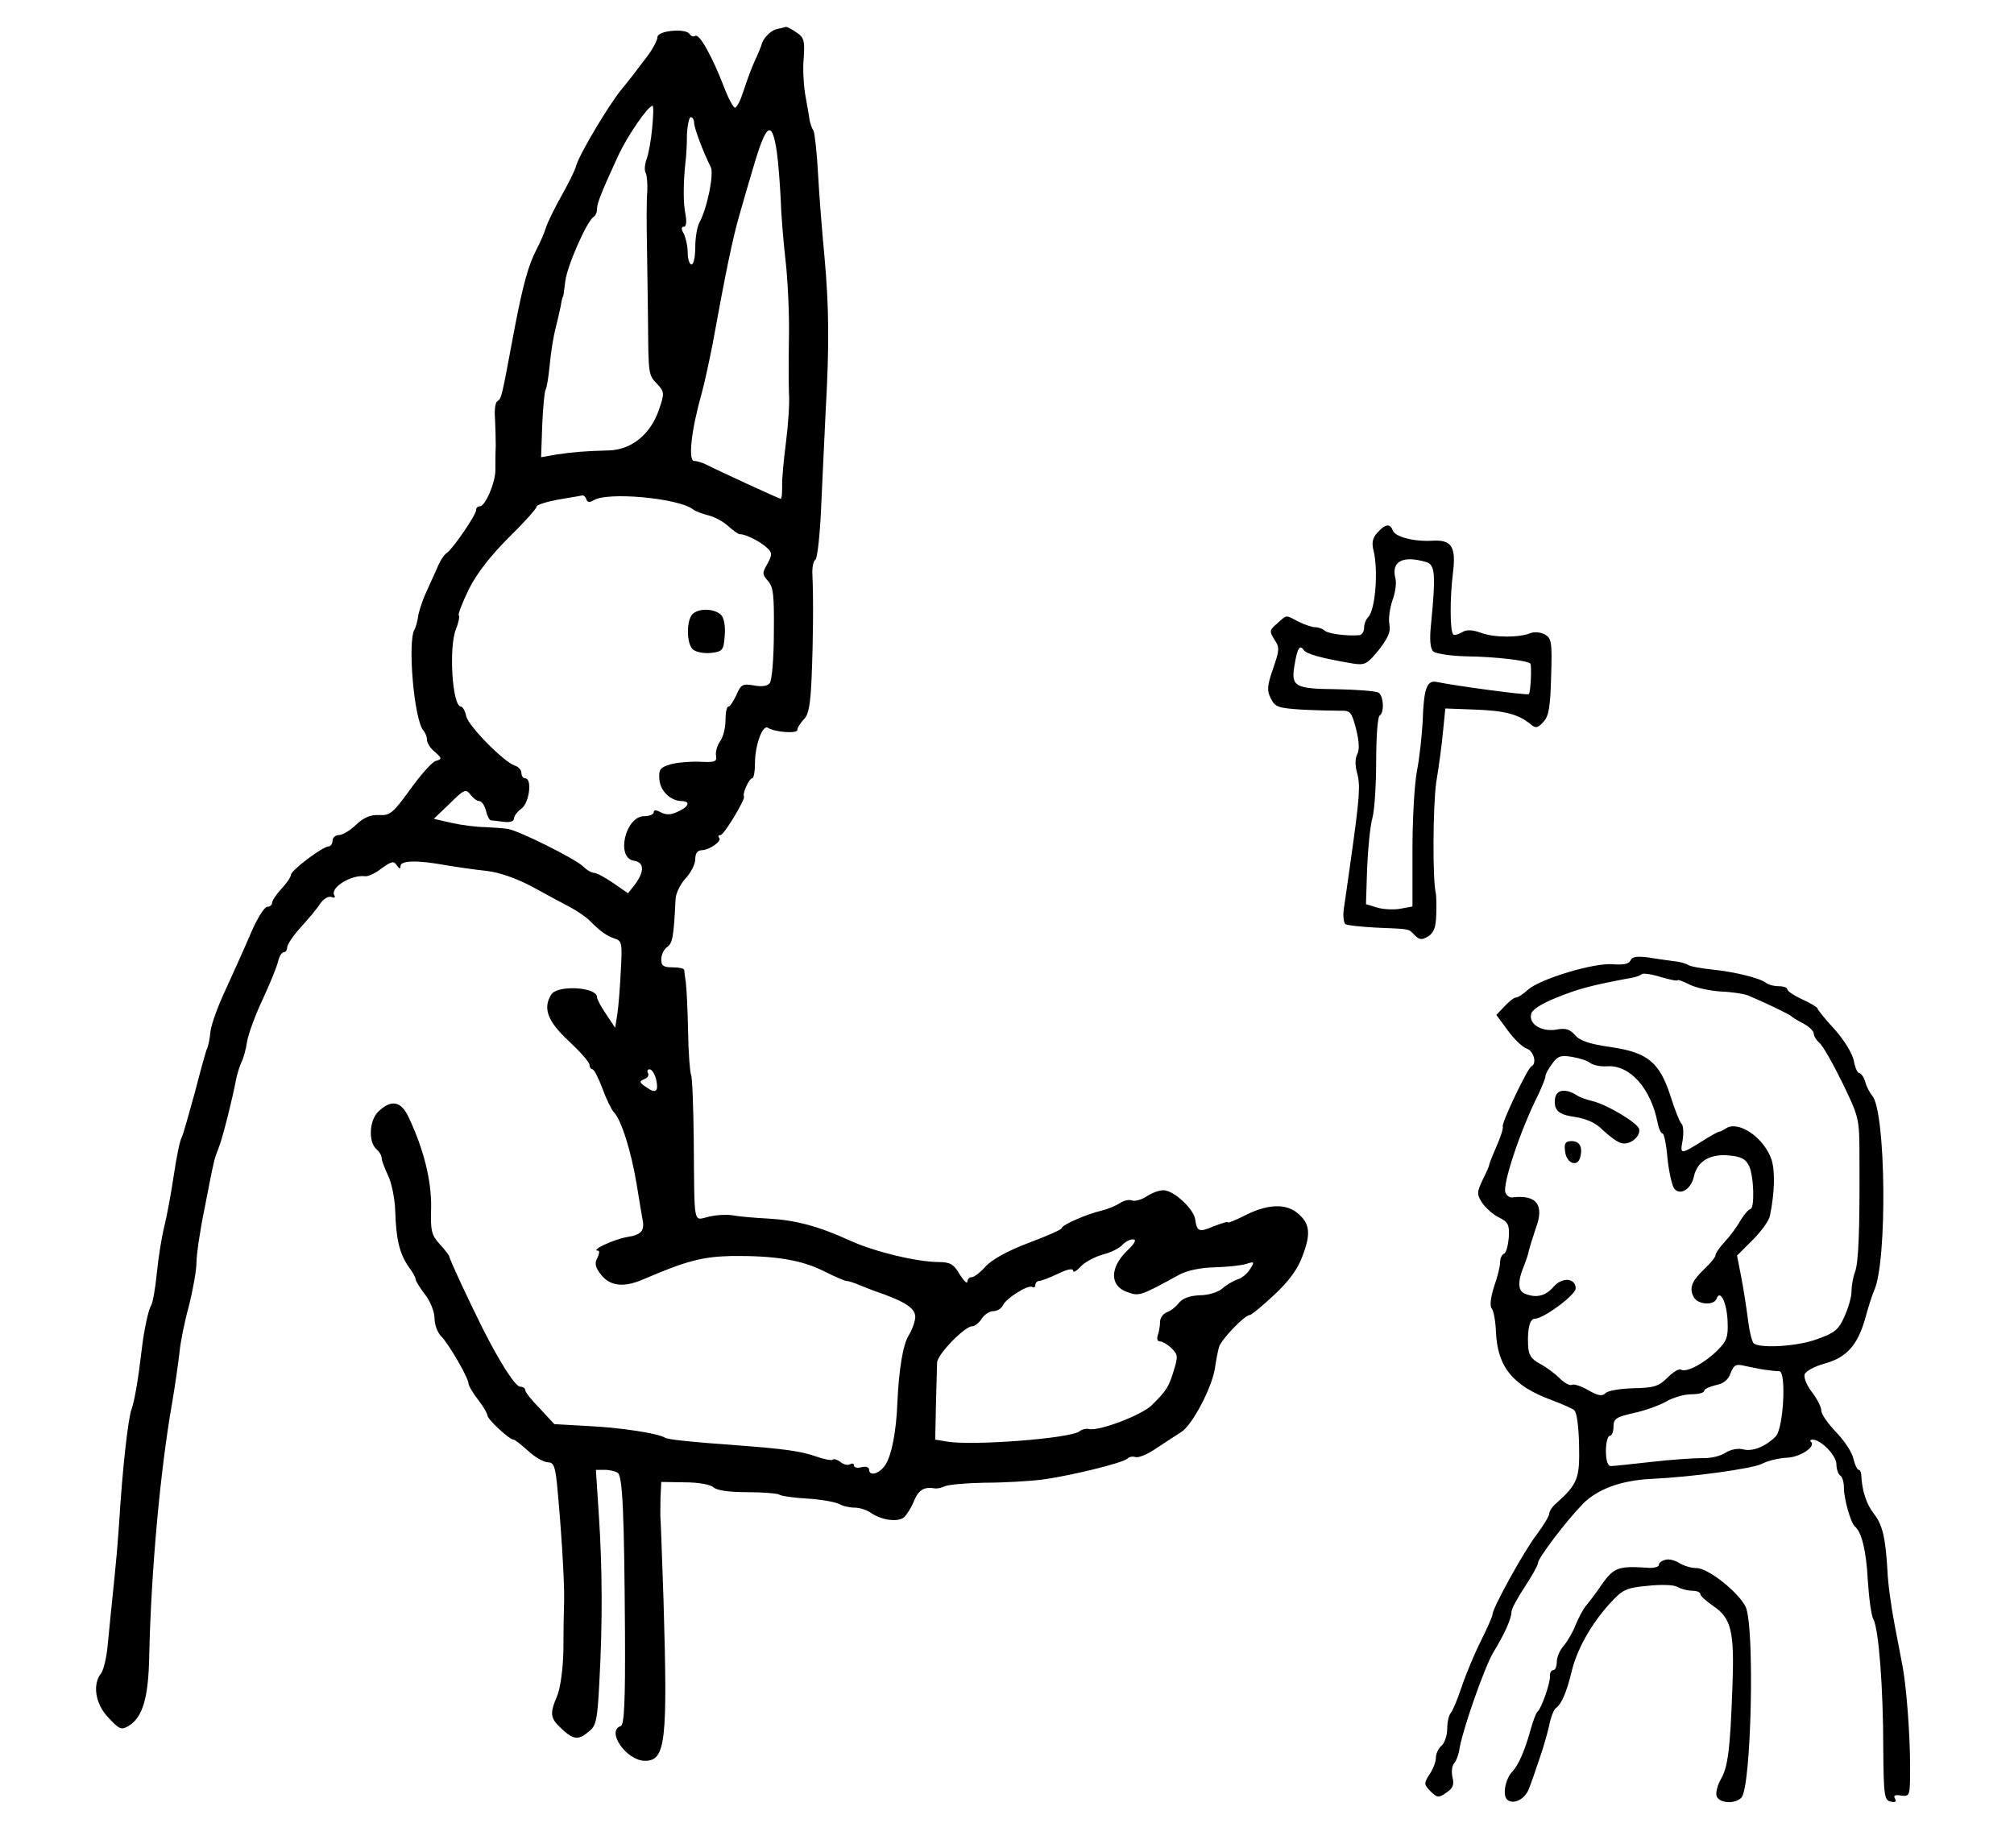 <?xml version="1.0" standalone="no"?>
<!DOCTYPE svg PUBLIC "-//W3C//DTD SVG 20010904//EN"
 "http://www.w3.org/TR/2001/REC-SVG-20010904/DTD/svg10.dtd">
<svg version="1.0" xmlns="http://www.w3.org/2000/svg"
 width="533pt" height="489pt" viewBox="0 0 533 489"
 preserveAspectRatio="xMidYMid meet">
<g transform="translate(0,489) scale(0.1,-0.1)"
fill="#000000" stroke="none">
<path d="M2055 4813 c-17 -5 -37 -26 -40 -43 -1 -3 -8 -21 -17 -40 -9 -19 -22
-55 -30 -80 -8 -25 -18 -45 -23 -45 -4 0 -18 25 -29 55 -31 80 -65 142 -76
135 -5 -3 -11 -1 -15 5 -10 16 -85 9 -85 -8 0 -8 -12 -31 -27 -51 -15 -20 -31
-40 -35 -46 -4 -5 -20 -26 -36 -45 -33 -42 -107 -165 -117 -198 -3 -13 -22
-50 -40 -82 -18 -32 -36 -69 -40 -82 -4 -13 -15 -39 -25 -58 -22 -42 -36 -95
-57 -203 -37 -197 -35 -190 -47 -199 -5 -3 -8 -23 -6 -45 1 -21 2 -54 2 -73
-1 -19 -1 -48 -1 -64 0 -34 -27 -96 -41 -96 -6 0 -10 -4 -10 -10 0 -13 -62
-103 -77 -113 -7 -4 -19 -22 -26 -40 -8 -18 -22 -49 -32 -71 -9 -21 -18 -48
-19 -61 -2 -12 -6 -26 -9 -31 -19 -32 -1 -242 24 -268 5 -6 9 -16 9 -24 0 -8
9 -23 21 -32 19 -17 19 -19 2 -24 -10 -3 -40 -37 -68 -76 -45 -62 -53 -69 -82
-67 -23 1 -41 -7 -61 -26 -15 -15 -36 -27 -45 -27 -9 0 -17 -7 -17 -15 0 -8
-5 -15 -10 -15 -16 0 -99 -63 -100 -75 0 -6 -11 -22 -25 -37 -14 -15 -25 -32
-25 -38 0 -5 -6 -10 -13 -10 -7 0 -26 -30 -42 -67 -16 -38 -46 -104 -66 -148
-21 -44 -40 -96 -42 -115 -2 -20 -6 -40 -9 -45 -3 -6 -17 -57 -32 -115 -16
-58 -31 -112 -35 -120 -5 -8 -14 -53 -21 -100 -7 -47 -18 -107 -25 -135 -7
-27 -16 -84 -20 -125 -4 -41 -11 -79 -15 -85 -7 -10 -19 -65 -25 -117 -9 -78
-19 -136 -27 -158 -9 -25 -24 -155 -33 -305 -3 -44 -8 -102 -11 -130 -10 -95
-13 -130 -19 -189 -3 -33 -11 -66 -17 -74 -24 -29 -16 -82 19 -118 29 -31 34
-33 53 -22 38 23 53 75 55 188 5 223 29 489 61 670 8 47 16 105 19 130 2 25
13 81 25 124 11 44 20 95 20 115 0 20 9 83 21 141 26 133 25 130 38 163 10 25
36 128 47 186 3 13 9 31 13 40 5 9 12 34 15 55 4 22 23 73 42 113 19 41 37 85
40 99 3 13 10 24 15 24 5 0 9 6 9 13 0 7 16 31 36 53 19 21 43 49 51 62 9 13
22 21 30 18 8 -3 11 -2 8 4 -13 20 44 56 82 51 7 -1 27 8 43 21 27 19 32 20
40 8 7 -10 10 -11 10 -2 0 15 45 16 121 2 30 -5 78 -12 108 -15 33 -4 79 -20
120 -42 36 -20 81 -44 100 -54 19 -10 42 -26 52 -36 30 -30 45 -40 66 -47 19
-6 20 -13 16 -84 -2 -42 -6 -94 -9 -114 l-6 -38 -24 36 c-13 19 -24 39 -24 45
0 27 -105 33 -121 7 -23 -36 -10 -71 46 -123 30 -28 55 -56 55 -63 0 -6 4 -12
8 -12 4 0 16 -23 26 -50 10 -28 24 -56 30 -63 20 -19 47 -106 61 -192 7 -44
14 -84 15 -90 7 -32 -2 -43 -41 -49 -35 -6 -99 -36 -76 -36 4 0 3 -9 -2 -19
-8 -14 -6 -25 10 -45 24 -30 60 -34 111 -12 114 49 156 60 234 62 114 1 184
-10 244 -40 28 -14 55 -26 60 -26 5 0 21 -5 37 -12 15 -6 30 -12 33 -13 88
-30 115 -48 112 -74 -2 -14 -10 -34 -17 -45 -15 -23 -26 -89 -30 -176 -3 -78
-15 -141 -32 -167 -16 -24 -43 -31 -43 -12 0 6 -9 9 -20 6 -11 -3 -20 -1 -20
5 0 5 -5 6 -10 3 -6 -4 -18 -1 -26 6 -8 6 -17 9 -20 6 -3 -3 -24 1 -46 9 -40
14 -88 20 -208 29 -124 9 -181 15 -190 20 -19 12 -120 27 -204 31 l-89 5 -38
41 c-22 22 -39 44 -39 49 0 5 -6 9 -13 9 -13 0 -53 62 -100 155 -35 70 -88
183 -88 190 0 2 -11 17 -25 32 -22 24 -25 35 -23 97 1 71 -19 153 -59 238 -20
44 -46 49 -80 17 -25 -23 -28 -82 -5 -101 7 -6 13 -16 13 -23 0 -6 8 -27 17
-46 9 -18 18 -61 19 -94 2 -73 11 -112 35 -147 11 -14 19 -29 19 -34 0 -4 11
-22 25 -40 14 -18 25 -46 25 -63 0 -17 8 -38 18 -48 20 -20 72 -110 72 -125 0
-5 11 -24 25 -42 14 -18 25 -37 25 -42 0 -10 58 -64 69 -64 4 0 21 -14 39 -30
18 -17 42 -30 52 -30 15 0 19 -10 24 -57 11 -112 20 -258 19 -308 -1 -27 -2
-88 -2 -134 -1 -48 -8 -98 -16 -118 -21 -49 -19 -60 11 -88 32 -30 45 -31 73
-7 19 15 22 31 27 127 9 161 8 304 -1 443 l-8 122 24 0 c13 0 29 -4 34 -8 13
-9 17 -114 19 -421 1 -187 -2 -245 -11 -249 -40 -13 15 -92 64 -92 55 0 60 51
49 425 -4 110 -7 207 -8 215 -1 8 0 34 0 56 l2 42 63 -1 c36 0 67 -6 75 -13 8
-8 40 -13 87 -13 41 0 80 -3 86 -6 5 -4 39 -9 75 -11 36 -2 74 -9 84 -14 10
-6 29 -10 42 -10 13 0 32 -6 43 -14 28 -19 70 -25 87 -12 7 6 20 26 27 44 12
29 27 38 55 33 5 -1 16 1 25 5 9 5 57 9 107 10 50 0 117 4 150 8 71 9 216 44
228 56 5 5 14 6 21 4 7 -3 32 7 55 23 23 15 53 35 66 43 29 18 80 115 89 167
3 21 8 47 11 58 6 20 68 85 82 85 4 0 33 24 64 53 39 36 63 69 75 103 23 60
20 87 -15 115 -32 25 -81 22 -142 -10 -22 -11 -40 -18 -40 -16 0 3 -16 -2 -37
-10 -40 -17 -45 -15 -50 18 -4 28 -57 77 -84 77 -11 0 -31 -7 -44 -16 -14 -9
-31 -14 -39 -11 -7 3 -22 0 -32 -7 -11 -7 -32 -16 -49 -20 -39 -9 -105 -38
-105 -46 0 -4 -39 -21 -87 -39 -56 -21 -97 -44 -114 -62 -14 -16 -31 -29 -37
-29 -7 0 -12 -6 -12 -12 0 -7 -9 2 -20 19 -16 28 -26 33 -57 33 -60 1 -168 27
-234 57 -83 38 -144 54 -215 58 -39 2 -83 6 -97 9 -14 2 -41 1 -61 -4 -42 -9
-38 -32 -40 205 -1 88 -4 165 -7 170 -3 6 -7 57 -8 115 -1 58 -4 116 -6 130
-2 14 -4 28 -4 33 -1 4 -14 7 -31 7 -24 0 -30 4 -30 21 0 12 7 27 16 33 14 10
17 27 22 128 1 15 13 39 27 54 14 15 25 38 25 50 0 16 6 24 18 24 21 1 54 25
45 33 -3 4 -2 7 4 7 9 0 66 95 62 102 -5 8 14 48 21 48 5 0 8 18 8 40 0 47 20
103 34 94 19 -12 78 -16 78 -6 0 6 8 18 17 28 13 12 18 39 21 113 4 95 5 205
2 270 -1 18 2 36 8 40 5 3 12 65 15 136 3 72 9 186 12 255 10 176 9 278 -3
410 -6 63 -14 162 -17 219 -3 57 -9 109 -12 115 -4 6 -8 17 -10 26 -1 8 -6 37
-11 64 -5 27 -8 73 -5 102 3 46 1 55 -19 68 -12 9 -25 15 -28 15 -3 -1 -14 -4
-25 -6z m-329 -262 c-3 -33 -10 -70 -15 -83 -5 -14 -6 -30 -2 -36 3 -6 5 -28
4 -49 -2 -21 -2 -81 -1 -133 1 -52 2 -147 3 -210 1 -144 1 -142 25 -167 18
-20 19 -24 4 -67 -22 -65 -72 -106 -132 -108 -67 -2 -93 -4 -140 -11 l-40 -7
3 85 c2 47 6 89 9 94 3 4 8 35 11 67 3 33 10 75 15 94 5 19 11 46 14 60 2 14
5 25 6 25 1 0 3 18 6 40 4 39 57 160 75 171 5 3 9 12 9 21 0 15 11 43 57 143
24 51 78 130 90 130 3 0 2 -27 -1 -59z m111 14 c0 -14 25 -80 44 -117 9 -18
-9 -108 -30 -147 -6 -11 -11 -40 -11 -65 0 -25 -4 -46 -10 -46 -5 0 -10 14
-10 31 0 17 -5 39 -10 50 -8 13 -7 19 0 19 6 0 8 13 4 33 -6 30 -6 81 0 137 2
14 4 46 4 73 1 26 6 47 10 47 5 0 9 -7 9 -15z m219 -78 c4 -28 8 -83 10 -122
1 -38 7 -113 13 -165 6 -52 10 -142 9 -200 -1 -58 -1 -126 0 -151 2 -25 -2
-84 -8 -130 -6 -46 -11 -99 -10 -116 0 -18 -1 -33 -4 -33 -4 0 -167 75 -198
91 -10 5 -24 9 -31 9 -16 0 -8 80 19 175 9 33 22 94 30 135 34 187 53 280 72
345 11 39 27 93 35 120 35 120 50 130 63 42z m-504 -919 c3 -8 9 -8 19 -2 36
23 224 6 263 -24 6 -5 25 -12 41 -16 17 -4 40 -17 53 -29 13 -12 27 -21 30
-21 12 2 56 -20 72 -36 14 -13 14 -18 1 -42 -14 -24 -14 -28 1 -45 15 -16 17
-39 16 -138 0 -66 -5 -126 -11 -133 -6 -8 -21 -10 -42 -6 -29 5 -34 3 -46 -25
-8 -17 -17 -31 -21 -31 -5 0 -8 -17 -8 -37 0 -21 -7 -46 -15 -56 -7 -11 -12
-27 -10 -37 3 -16 -3 -18 -43 -16 -26 1 -61 -2 -78 -7 -27 -8 -31 -14 -29 -39
2 -31 29 -57 58 -58 25 0 21 -15 -9 -28 -18 -9 -31 -9 -45 -2 -13 7 -19 7 -19
0 0 -5 -11 -10 -25 -10 -50 0 -76 -111 -27 -118 27 -4 28 -28 3 -62 l-19 -24
-39 27 c-22 15 -44 27 -51 27 -7 0 -20 8 -30 18 -20 19 -165 92 -197 98 -11 2
-38 4 -60 5 -22 0 -62 5 -89 11 l-48 11 42 40 c38 38 43 40 55 24 7 -9 17 -17
23 -17 7 0 14 -11 18 -25 3 -14 9 -25 13 -26 3 0 18 -2 34 -4 16 -2 27 1 27 8
0 7 9 19 20 27 21 15 29 80 10 80 -5 0 -10 6 -10 14 0 8 -8 17 -18 20 -29 10
-121 103 -128 130 -3 15 -10 26 -14 26 -23 0 -33 157 -13 206 7 17 10 34 7 36
-2 3 10 34 27 69 21 42 58 89 106 137 40 39 73 76 73 81 0 5 26 13 58 19 31 5
60 10 64 11 3 0 8 -4 10 -11z m184 -1533 c8 -34 0 -41 -26 -22 -18 12 -19 15
-5 21 9 3 13 10 10 16 -3 5 -2 10 4 10 6 0 13 -11 17 -25z m1246 -456 c-45
-44 -45 -92 0 -108 33 -12 34 -12 138 45 22 12 57 19 95 20 33 1 71 5 83 9 22
7 23 6 10 -14 -7 -12 -22 -24 -33 -27 -11 -4 -29 -14 -40 -24 -11 -10 -38 -18
-60 -18 -26 -1 -45 -8 -55 -20 -8 -11 -23 -22 -32 -25 -10 -4 -18 -15 -18 -26
0 -11 -3 -26 -6 -35 -3 -9 -1 -16 5 -16 7 0 21 -8 31 -18 17 -16 18 -22 7 -57
-13 -44 -19 -55 -60 -95 -28 -26 -138 -68 -165 -62 -8 2 -19 -1 -25 -6 -24
-19 -285 -39 -352 -27 l-30 5 2 93 c1 50 3 101 3 111 1 22 73 96 93 96 7 0 18
9 25 20 7 11 21 20 31 20 10 0 21 7 25 15 7 18 67 56 78 49 4 -3 8 0 8 5 0 6
5 11 10 11 6 0 29 9 50 19 24 12 40 15 40 8 0 -6 9 -1 20 11 11 12 38 26 59
32 21 5 44 17 51 25 7 8 20 15 28 15 11 0 6 -10 -16 -31z"/>
<path d="M1832 3264 c-16 -18 -15 -79 2 -93 8 -7 30 -11 48 -9 31 4 33 7 36
46 2 26 -2 47 -10 55 -18 17 -60 18 -76 1z"/>
<path d="M3645 3480 c-13 -14 -15 -27 -10 -47 13 -52 5 -157 -14 -176 -6 -6
-11 -19 -11 -29 0 -10 -6 -18 -12 -19 -34 -3 -84 4 -92 12 -6 5 -17 9 -25 9
-9 0 -29 7 -45 15 -35 18 -29 19 -56 -5 -21 -18 -21 -21 -7 -43 14 -21 13 -28
-4 -77 -15 -44 -17 -57 -6 -78 11 -23 19 -26 82 -30 39 -2 84 -3 101 -3 28 1
31 -3 43 -49 8 -32 9 -55 3 -66 -6 -11 -6 -29 -1 -48 10 -33 7 -68 -16 -231
-8 -55 -16 -115 -19 -133 -2 -17 0 -35 5 -38 5 -3 42 -7 81 -9 92 -4 84 -2
102 -20 13 -13 19 -13 36 -3 15 10 20 24 21 58 1 25 0 50 -1 55 -9 34 -8 232
1 295 7 41 15 102 18 135 l6 60 80 -3 c78 -3 113 -12 146 -39 13 -11 19 -10
34 7 14 15 18 40 20 120 3 91 1 101 -17 111 -11 6 -27 7 -36 4 -31 -13 -96
-13 -132 0 -25 9 -40 9 -52 1 -9 -5 -19 -8 -22 -5 -9 8 -9 97 -1 161 9 71 -3
90 -54 87 -48 -3 -99 10 -105 27 -7 19 -20 18 -41 -6z m131 -78 c22 -8 24 -34
11 -166 -4 -39 -2 -62 6 -70 7 -6 46 -12 87 -13 78 -1 161 -11 170 -19 4 -5 1
-76 -4 -81 -4 -4 -194 22 -243 32 -27 6 -35 -16 -38 -105 -2 -36 -8 -94 -15
-130 -7 -36 -12 -131 -12 -212 l0 -147 -32 -6 c-17 -3 -44 -2 -61 3 l-30 9 3
94 c2 52 8 112 14 134 6 22 10 91 10 153 0 61 4 115 9 118 13 8 11 52 -3 61
-7 4 -57 8 -111 9 -111 1 -121 7 -111 64 7 44 14 55 24 40 7 -11 47 -22 130
-36 32 -5 38 -2 69 36 24 31 32 48 28 67 -3 15 1 43 8 64 8 21 11 47 8 58 -12
46 20 62 83 43z"/>
<path d="M4315 2348 c-4 -9 -18 -12 -46 -10 -49 5 -195 -39 -226 -68 -12 -11
-26 -20 -31 -20 -5 0 -18 -10 -30 -23 l-22 -23 31 -42 c16 -22 39 -44 49 -47
19 -6 28 -40 13 -47 -10 -4 -79 -149 -76 -159 2 -5 -6 -29 -17 -54 -11 -25
-19 -46 -19 -48 1 -1 -7 -19 -17 -39 -16 -34 -16 -39 -1 -62 9 -13 29 -31 44
-38 24 -12 28 -19 26 -53 -2 -22 -7 -41 -13 -43 -5 -2 -10 -12 -10 -22 0 -11
-7 -40 -16 -65 -9 -29 -12 -51 -6 -58 5 -7 10 -34 11 -62 4 -93 45 -143 149
-181 26 -10 52 -21 58 -26 7 -5 12 -44 13 -93 2 -88 -4 -103 -61 -154 -10 -8
-18 -21 -18 -27 0 -6 -15 -31 -33 -55 -34 -44 -117 -195 -117 -211 0 -5 -14
-37 -31 -71 -17 -34 -40 -89 -51 -122 -11 -33 -24 -64 -29 -69 -5 -6 -9 -24
-9 -42 0 -17 -7 -37 -15 -44 -8 -7 -15 -21 -15 -32 0 -10 -7 -30 -17 -44 -15
-24 -15 -26 3 -45 18 -17 21 -18 42 -3 17 11 21 21 16 40 -3 13 -2 30 4 37 6
6 13 26 15 42 11 57 66 213 89 252 29 47 48 89 48 107 0 8 16 37 35 66 19 29
35 57 35 63 0 13 75 112 120 158 38 38 100 61 179 65 109 5 268 27 294 40 15
8 44 15 65 16 35 1 78 29 65 42 -4 3 -2 6 4 6 22 0 63 -42 63 -65 0 -13 5 -27
10 -30 6 -3 10 -19 10 -34 0 -28 18 -92 29 -101 18 -15 30 -65 34 -141 3 -47
9 -94 15 -105 14 -26 26 -180 26 -344 1 -123 3 -135 20 -138 12 -3 16 0 11 8
-5 8 0 11 16 8 24 -3 24 -1 24 77 0 80 -9 203 -19 260 -3 17 -13 68 -22 115
-9 47 -18 112 -19 144 -5 86 -13 121 -36 150 -19 24 -31 60 -33 99 0 9 -3 17
-7 17 -4 0 -10 13 -14 29 -3 17 -24 48 -46 71 -21 22 -39 47 -39 57 0 9 -11
31 -25 49 -14 18 -22 39 -19 47 3 8 26 21 52 28 59 16 88 49 108 119 8 30 19
64 24 75 35 77 31 472 -5 515 -7 8 -16 25 -19 38 -4 12 -11 22 -16 22 -4 0
-11 15 -14 33 -4 19 -25 54 -51 83 -25 27 -45 52 -45 55 0 3 -18 14 -40 24
-22 10 -40 22 -40 27 0 4 -10 8 -23 8 -13 0 -27 4 -32 8 -15 13 -84 30 -143
36 -29 3 -58 8 -64 12 -6 4 -23 9 -37 10 -14 2 -45 6 -68 10 -32 4 -44 2 -48
-8z m125 -52 c0 2 14 -3 30 -11 17 -9 54 -17 83 -19 29 -1 61 -6 72 -10 41
-17 110 -50 115 -55 3 -3 17 -12 33 -20 15 -8 27 -20 27 -26 0 -7 7 -18 15
-25 9 -7 36 -55 61 -106 44 -91 45 -94 45 -196 1 -190 -2 -280 -12 -305 -5
-13 -9 -36 -9 -51 0 -15 -9 -45 -19 -67 -15 -34 -26 -43 -72 -59 -50 -19 -146
-25 -167 -12 -5 3 -12 31 -16 63 -4 32 -12 83 -18 114 l-11 56 41 41 c23 23
44 52 46 64 13 63 14 120 4 150 -20 57 -86 103 -120 82 -7 -5 -15 -9 -18 -9
-3 0 -23 -11 -45 -25 -58 -36 -59 -36 -52 2 3 20 2 40 -3 44 -5 5 -18 38 -29
73 -29 90 -61 116 -159 130 -56 8 -82 17 -94 32 -13 15 -25 19 -50 14 -38 -6
-72 14 -66 41 2 11 26 27 63 42 61 25 94 34 207 55 10 2 20 6 23 9 3 3 26 0
51 -8 24 -7 44 -11 44 -8z m-232 -219 c8 -6 27 -10 44 -9 61 5 117 -58 135
-150 3 -16 9 -28 13 -28 4 0 10 -30 13 -66 4 -37 12 -72 18 -80 16 -19 45 -1
52 33 9 40 43 60 93 55 32 -3 44 -9 53 -28 13 -28 15 -114 3 -114 -4 0 -16
-14 -26 -30 -9 -17 -28 -42 -42 -57 -13 -14 -24 -30 -24 -35 0 -5 -13 -21 -29
-36 -34 -32 -41 -51 -29 -74 10 -21 54 -24 61 -5 9 26 27 -10 29 -59 2 -43 -2
-53 -28 -79 -35 -34 -81 -58 -95 -50 -5 4 -21 -6 -36 -21 -23 -23 -36 -27 -90
-28 -34 -1 -67 -6 -74 -13 -9 -9 -20 -7 -46 8 -19 11 -38 17 -43 14 -5 -3 -20
5 -32 17 -13 13 -36 30 -53 39 -24 13 -30 24 -31 50 -2 44 5 69 18 69 23 0
108 63 108 80 0 28 -36 31 -59 4 -21 -24 -45 -30 -75 -18 -19 7 -20 32 -4 71
6 15 13 35 14 43 2 8 10 34 18 58 24 63 3 91 -62 83 -7 -1 -15 5 -18 13 -8 21
39 164 87 259 10 22 19 43 19 49 0 5 8 20 18 33 14 20 23 23 52 18 19 -3 41
-10 48 -16z m462 -812 c14 -2 31 -4 39 -4 19 -1 11 -153 -10 -173 -26 -26 -60
-40 -85 -34 -14 4 -34 0 -48 -9 -13 -9 -41 -15 -62 -14 -22 0 -82 -4 -134 -10
-52 -6 -101 -11 -107 -11 -8 0 -13 15 -13 40 0 22 5 40 10 40 6 0 10 11 10 24
0 21 7 26 52 36 29 6 68 20 86 30 18 11 49 20 68 20 19 0 34 4 34 9 0 5 14 11
30 15 21 4 34 14 40 32 9 22 14 25 38 19 15 -3 38 -8 52 -10z"/>
<path d="M4121 1996 c-6 -6 -8 -22 -5 -34 5 -16 17 -23 52 -28 31 -5 56 -16
74 -35 16 -15 37 -31 48 -34 22 -7 52 16 48 37 -4 16 -85 65 -124 74 -16 4
-33 10 -39 14 -22 15 -44 18 -54 6z"/>
<path d="M4142 1843 c3 -32 33 -43 40 -16 7 27 -1 43 -23 43 -16 0 -20 -6 -17
-27z"/>
<path d="M4408 762 c-10 -2 -18 -8 -18 -14 0 -5 -15 -9 -32 -7 -75 5 -87 0
-118 -43 -16 -24 -36 -50 -43 -58 -7 -8 -19 -31 -27 -50 -7 -19 -22 -44 -32
-56 -10 -11 -18 -30 -18 -42 0 -12 -4 -22 -9 -22 -6 0 -10 -8 -9 -17 0 -20
-23 -85 -33 -93 -4 -3 -12 -25 -19 -50 -15 -54 -31 -90 -47 -108 -19 -19 -27
-62 -15 -74 16 -16 49 0 59 30 6 15 18 50 27 77 10 28 21 67 26 89 4 21 12 41
17 45 15 10 29 42 42 96 14 60 53 129 103 183 32 35 42 40 98 45 35 4 70 3 80
-3 10 -6 28 -10 39 -10 12 0 21 -4 21 -9 0 -5 16 -19 35 -32 47 -32 55 -68 50
-208 -6 -171 -12 -218 -31 -250 -9 -16 -14 -36 -11 -45 8 -19 50 -21 66 -3 26
32 35 450 11 504 -18 38 -99 103 -130 103 -14 0 -34 6 -45 13 -11 7 -28 12
-37 9z"/>
</g>
</svg>
